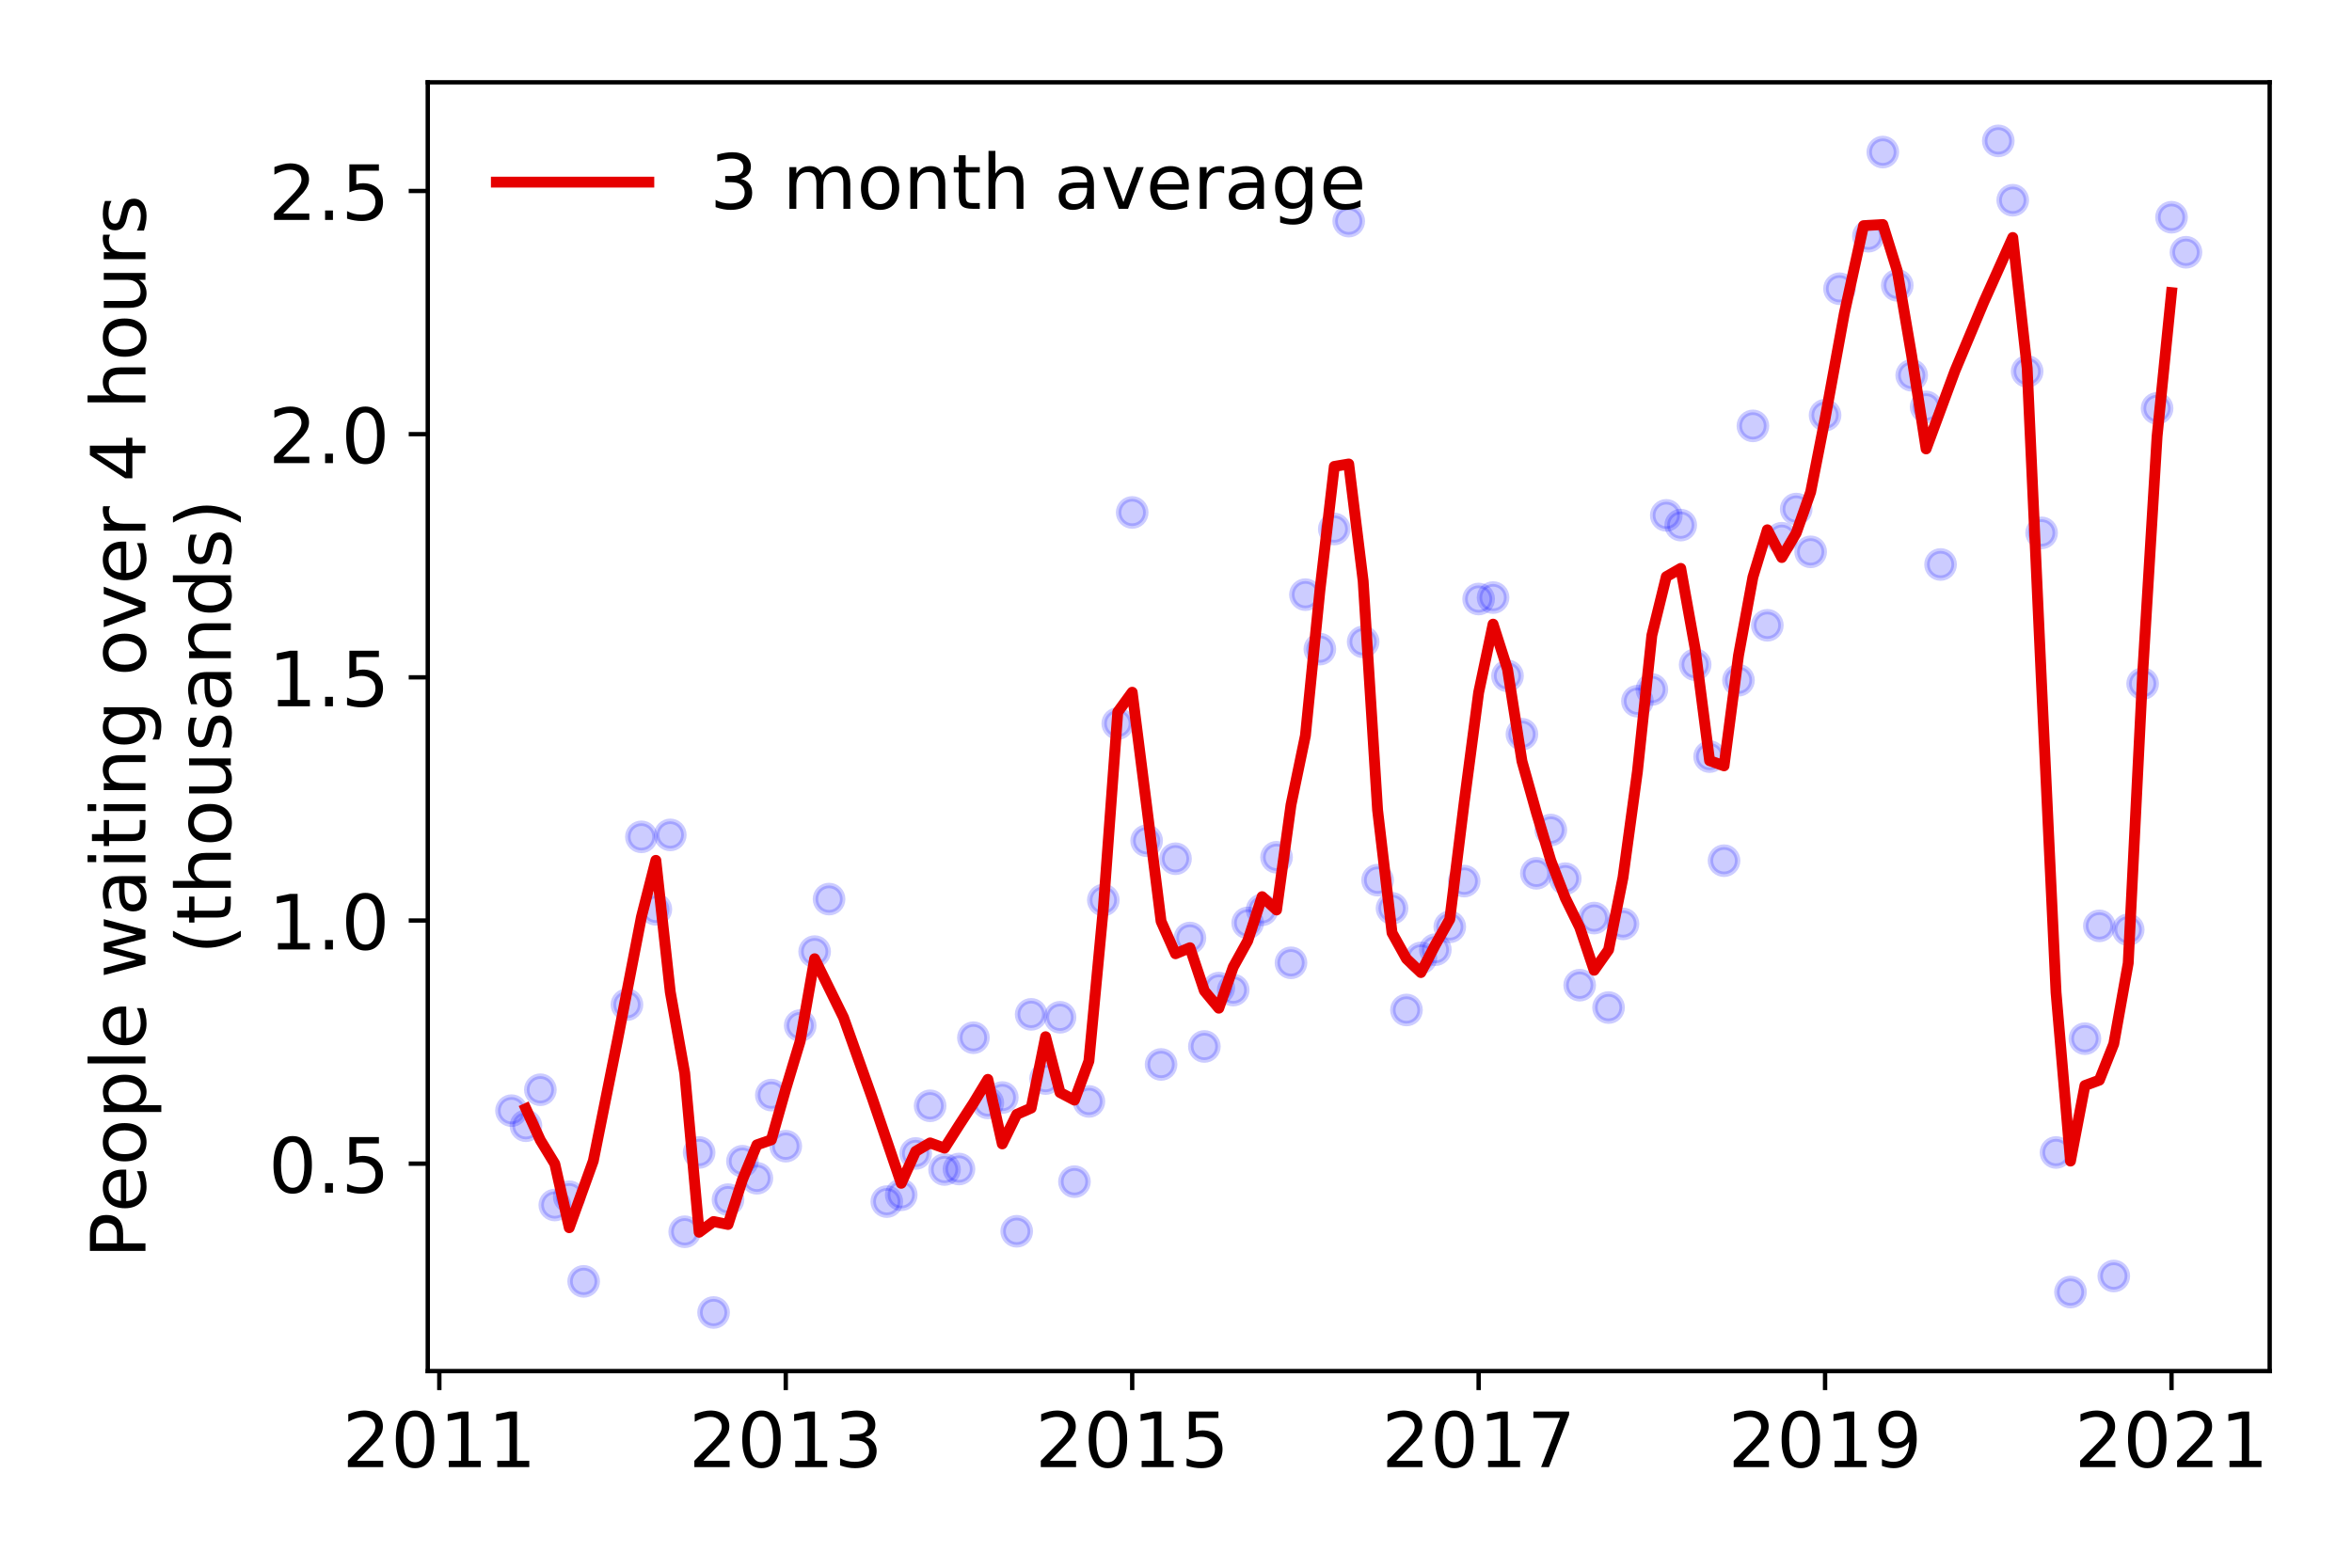 <?xml version="1.0" encoding="utf-8" standalone="no"?>
<!DOCTYPE svg PUBLIC "-//W3C//DTD SVG 1.1//EN"
  "http://www.w3.org/Graphics/SVG/1.1/DTD/svg11.dtd">
<!-- Created with matplotlib (https://matplotlib.org/) -->
<svg height="288pt" version="1.1" viewBox="0 0 432 288" width="432pt" xmlns="http://www.w3.org/2000/svg" xmlns:xlink="http://www.w3.org/1999/xlink">
 <defs>
  <style type="text/css">
*{stroke-linecap:butt;stroke-linejoin:round;}
  </style>
 </defs>
 <g id="figure_1">
  <g id="patch_1">
   <path d="M 0 288 
L 432 288 
L 432 0 
L 0 0 
z
" style="fill:#ffffff;"/>
  </g>
  <g id="axes_1">
   <g id="patch_2">
    <path d="M 78.57 251.88 
L 416.88 251.88 
L 416.88 15.12 
L 78.57 15.12 
z
" style="fill:#ffffff;"/>
   </g>
   <g id="matplotlib.axis_1">
    <g id="xtick_1">
     <g id="line2d_1">
      <defs>
       <path d="M 0 0 
L 0 3.5 
" id="m4990bb8a4b" style="stroke:#000000;stroke-width:0.8;"/>
      </defs>
      <g>
       <use style="stroke:#000000;stroke-width:0.8;" x="80.691" xlink:href="#m4990bb8a4b" y="251.88"/>
      </g>
     </g>
     <g id="text_1">
      <!-- 2011 -->
      <defs>
       <path d="M 19.188 8.297 
L 53.609 8.297 
L 53.609 0 
L 7.328 0 
L 7.328 8.297 
Q 12.938 14.109 22.625 23.891 
Q 32.328 33.688 34.812 36.531 
Q 39.547 41.844 41.422 45.531 
Q 43.312 49.219 43.312 52.781 
Q 43.312 58.594 39.234 62.25 
Q 35.156 65.922 28.609 65.922 
Q 23.969 65.922 18.812 64.312 
Q 13.672 62.703 7.812 59.422 
L 7.812 69.391 
Q 13.766 71.781 18.938 73 
Q 24.125 74.219 28.422 74.219 
Q 39.75 74.219 46.484 68.547 
Q 53.219 62.891 53.219 53.422 
Q 53.219 48.922 51.531 44.891 
Q 49.859 40.875 45.406 35.406 
Q 44.188 33.984 37.641 27.219 
Q 31.109 20.453 19.188 8.297 
z
" id="DejaVuSans-50"/>
       <path d="M 31.781 66.406 
Q 24.172 66.406 20.328 58.906 
Q 16.5 51.422 16.5 36.375 
Q 16.5 21.391 20.328 13.891 
Q 24.172 6.391 31.781 6.391 
Q 39.453 6.391 43.281 13.891 
Q 47.125 21.391 47.125 36.375 
Q 47.125 51.422 43.281 58.906 
Q 39.453 66.406 31.781 66.406 
z
M 31.781 74.219 
Q 44.047 74.219 50.516 64.516 
Q 56.984 54.828 56.984 36.375 
Q 56.984 17.969 50.516 8.266 
Q 44.047 -1.422 31.781 -1.422 
Q 19.531 -1.422 13.062 8.266 
Q 6.594 17.969 6.594 36.375 
Q 6.594 54.828 13.062 64.516 
Q 19.531 74.219 31.781 74.219 
z
" id="DejaVuSans-48"/>
       <path d="M 12.406 8.297 
L 28.516 8.297 
L 28.516 63.922 
L 10.984 60.406 
L 10.984 69.391 
L 28.422 72.906 
L 38.281 72.906 
L 38.281 8.297 
L 54.391 8.297 
L 54.391 0 
L 12.406 0 
z
" id="DejaVuSans-49"/>
      </defs>
      <g transform="translate(62.876 269.518)scale(0.14 -0.14)">
       <use xlink:href="#DejaVuSans-50"/>
       <use x="63.623" xlink:href="#DejaVuSans-48"/>
       <use x="127.246" xlink:href="#DejaVuSans-49"/>
       <use x="190.869" xlink:href="#DejaVuSans-49"/>
      </g>
     </g>
    </g>
    <g id="xtick_2">
     <g id="line2d_2">
      <g>
       <use style="stroke:#000000;stroke-width:0.8;" x="144.323" xlink:href="#m4990bb8a4b" y="251.88"/>
      </g>
     </g>
     <g id="text_2">
      <!-- 2013 -->
      <defs>
       <path d="M 40.578 39.312 
Q 47.656 37.797 51.625 33 
Q 55.609 28.219 55.609 21.188 
Q 55.609 10.406 48.188 4.484 
Q 40.766 -1.422 27.094 -1.422 
Q 22.516 -1.422 17.656 -0.516 
Q 12.797 0.391 7.625 2.203 
L 7.625 11.719 
Q 11.719 9.328 16.594 8.109 
Q 21.484 6.891 26.812 6.891 
Q 36.078 6.891 40.938 10.547 
Q 45.797 14.203 45.797 21.188 
Q 45.797 27.641 41.281 31.266 
Q 36.766 34.906 28.719 34.906 
L 20.219 34.906 
L 20.219 43.016 
L 29.109 43.016 
Q 36.375 43.016 40.234 45.922 
Q 44.094 48.828 44.094 54.297 
Q 44.094 59.906 40.109 62.906 
Q 36.141 65.922 28.719 65.922 
Q 24.656 65.922 20.016 65.031 
Q 15.375 64.156 9.812 62.312 
L 9.812 71.094 
Q 15.438 72.656 20.344 73.438 
Q 25.25 74.219 29.594 74.219 
Q 40.828 74.219 47.359 69.109 
Q 53.906 64.016 53.906 55.328 
Q 53.906 49.266 50.438 45.094 
Q 46.969 40.922 40.578 39.312 
z
" id="DejaVuSans-51"/>
      </defs>
      <g transform="translate(126.508 269.518)scale(0.14 -0.14)">
       <use xlink:href="#DejaVuSans-50"/>
       <use x="63.623" xlink:href="#DejaVuSans-48"/>
       <use x="127.246" xlink:href="#DejaVuSans-49"/>
       <use x="190.869" xlink:href="#DejaVuSans-51"/>
      </g>
     </g>
    </g>
    <g id="xtick_3">
     <g id="line2d_3">
      <g>
       <use style="stroke:#000000;stroke-width:0.8;" x="207.955" xlink:href="#m4990bb8a4b" y="251.88"/>
      </g>
     </g>
     <g id="text_3">
      <!-- 2015 -->
      <defs>
       <path d="M 10.797 72.906 
L 49.516 72.906 
L 49.516 64.594 
L 19.828 64.594 
L 19.828 46.734 
Q 21.969 47.469 24.109 47.828 
Q 26.266 48.188 28.422 48.188 
Q 40.625 48.188 47.75 41.5 
Q 54.891 34.812 54.891 23.391 
Q 54.891 11.625 47.562 5.094 
Q 40.234 -1.422 26.906 -1.422 
Q 22.312 -1.422 17.547 -0.641 
Q 12.797 0.141 7.719 1.703 
L 7.719 11.625 
Q 12.109 9.234 16.797 8.062 
Q 21.484 6.891 26.703 6.891 
Q 35.156 6.891 40.078 11.328 
Q 45.016 15.766 45.016 23.391 
Q 45.016 31 40.078 35.438 
Q 35.156 39.891 26.703 39.891 
Q 22.75 39.891 18.812 39.016 
Q 14.891 38.141 10.797 36.281 
z
" id="DejaVuSans-53"/>
      </defs>
      <g transform="translate(190.14 269.518)scale(0.14 -0.14)">
       <use xlink:href="#DejaVuSans-50"/>
       <use x="63.623" xlink:href="#DejaVuSans-48"/>
       <use x="127.246" xlink:href="#DejaVuSans-49"/>
       <use x="190.869" xlink:href="#DejaVuSans-53"/>
      </g>
     </g>
    </g>
    <g id="xtick_4">
     <g id="line2d_4">
      <g>
       <use style="stroke:#000000;stroke-width:0.8;" x="271.587" xlink:href="#m4990bb8a4b" y="251.88"/>
      </g>
     </g>
     <g id="text_4">
      <!-- 2017 -->
      <defs>
       <path d="M 8.203 72.906 
L 55.078 72.906 
L 55.078 68.703 
L 28.609 0 
L 18.312 0 
L 43.219 64.594 
L 8.203 64.594 
z
" id="DejaVuSans-55"/>
      </defs>
      <g transform="translate(253.772 269.518)scale(0.14 -0.14)">
       <use xlink:href="#DejaVuSans-50"/>
       <use x="63.623" xlink:href="#DejaVuSans-48"/>
       <use x="127.246" xlink:href="#DejaVuSans-49"/>
       <use x="190.869" xlink:href="#DejaVuSans-55"/>
      </g>
     </g>
    </g>
    <g id="xtick_5">
     <g id="line2d_5">
      <g>
       <use style="stroke:#000000;stroke-width:0.8;" x="335.219" xlink:href="#m4990bb8a4b" y="251.88"/>
      </g>
     </g>
     <g id="text_5">
      <!-- 2019 -->
      <defs>
       <path d="M 10.984 1.516 
L 10.984 10.5 
Q 14.703 8.734 18.5 7.812 
Q 22.312 6.891 25.984 6.891 
Q 35.75 6.891 40.891 13.453 
Q 46.047 20.016 46.781 33.406 
Q 43.953 29.203 39.594 26.953 
Q 35.25 24.703 29.984 24.703 
Q 19.047 24.703 12.672 31.312 
Q 6.297 37.938 6.297 49.422 
Q 6.297 60.641 12.938 67.422 
Q 19.578 74.219 30.609 74.219 
Q 43.266 74.219 49.922 64.516 
Q 56.594 54.828 56.594 36.375 
Q 56.594 19.141 48.406 8.859 
Q 40.234 -1.422 26.422 -1.422 
Q 22.703 -1.422 18.891 -0.688 
Q 15.094 0.047 10.984 1.516 
z
M 30.609 32.422 
Q 37.25 32.422 41.125 36.953 
Q 45.016 41.5 45.016 49.422 
Q 45.016 57.281 41.125 61.844 
Q 37.25 66.406 30.609 66.406 
Q 23.969 66.406 20.094 61.844 
Q 16.219 57.281 16.219 49.422 
Q 16.219 41.5 20.094 36.953 
Q 23.969 32.422 30.609 32.422 
z
" id="DejaVuSans-57"/>
      </defs>
      <g transform="translate(317.404 269.518)scale(0.14 -0.14)">
       <use xlink:href="#DejaVuSans-50"/>
       <use x="63.623" xlink:href="#DejaVuSans-48"/>
       <use x="127.246" xlink:href="#DejaVuSans-49"/>
       <use x="190.869" xlink:href="#DejaVuSans-57"/>
      </g>
     </g>
    </g>
    <g id="xtick_6">
     <g id="line2d_6">
      <g>
       <use style="stroke:#000000;stroke-width:0.8;" x="398.851" xlink:href="#m4990bb8a4b" y="251.88"/>
      </g>
     </g>
     <g id="text_6">
      <!-- 2021 -->
      <g transform="translate(381.036 269.518)scale(0.14 -0.14)">
       <use xlink:href="#DejaVuSans-50"/>
       <use x="63.623" xlink:href="#DejaVuSans-48"/>
       <use x="127.246" xlink:href="#DejaVuSans-50"/>
       <use x="190.869" xlink:href="#DejaVuSans-49"/>
      </g>
     </g>
    </g>
   </g>
   <g id="matplotlib.axis_2">
    <g id="ytick_1">
     <g id="line2d_7">
      <defs>
       <path d="M 0 0 
L -3.5 0 
" id="m234973134e" style="stroke:#000000;stroke-width:0.8;"/>
      </defs>
      <g>
       <use style="stroke:#000000;stroke-width:0.8;" x="78.57" xlink:href="#m234973134e" y="213.778"/>
      </g>
     </g>
     <g id="text_7">
      <!-- 0.5 -->
      <defs>
       <path d="M 10.688 12.406 
L 21 12.406 
L 21 0 
L 10.688 0 
z
" id="DejaVuSans-46"/>
      </defs>
      <g transform="translate(49.306 219.097)scale(0.14 -0.14)">
       <use xlink:href="#DejaVuSans-48"/>
       <use x="63.623" xlink:href="#DejaVuSans-46"/>
       <use x="95.41" xlink:href="#DejaVuSans-53"/>
      </g>
     </g>
    </g>
    <g id="ytick_2">
     <g id="line2d_8">
      <g>
       <use style="stroke:#000000;stroke-width:0.8;" x="78.57" xlink:href="#m234973134e" y="169.105"/>
      </g>
     </g>
     <g id="text_8">
      <!-- 1.0 -->
      <g transform="translate(49.306 174.424)scale(0.14 -0.14)">
       <use xlink:href="#DejaVuSans-49"/>
       <use x="63.623" xlink:href="#DejaVuSans-46"/>
       <use x="95.41" xlink:href="#DejaVuSans-48"/>
      </g>
     </g>
    </g>
    <g id="ytick_3">
     <g id="line2d_9">
      <g>
       <use style="stroke:#000000;stroke-width:0.8;" x="78.57" xlink:href="#m234973134e" y="124.431"/>
      </g>
     </g>
     <g id="text_9">
      <!-- 1.5 -->
      <g transform="translate(49.306 129.75)scale(0.14 -0.14)">
       <use xlink:href="#DejaVuSans-49"/>
       <use x="63.623" xlink:href="#DejaVuSans-46"/>
       <use x="95.41" xlink:href="#DejaVuSans-53"/>
      </g>
     </g>
    </g>
    <g id="ytick_4">
     <g id="line2d_10">
      <g>
       <use style="stroke:#000000;stroke-width:0.8;" x="78.57" xlink:href="#m234973134e" y="79.758"/>
      </g>
     </g>
     <g id="text_10">
      <!-- 2.0 -->
      <g transform="translate(49.306 85.077)scale(0.14 -0.14)">
       <use xlink:href="#DejaVuSans-50"/>
       <use x="63.623" xlink:href="#DejaVuSans-46"/>
       <use x="95.41" xlink:href="#DejaVuSans-48"/>
      </g>
     </g>
    </g>
    <g id="ytick_5">
     <g id="line2d_11">
      <g>
       <use style="stroke:#000000;stroke-width:0.8;" x="78.57" xlink:href="#m234973134e" y="35.085"/>
      </g>
     </g>
     <g id="text_11">
      <!-- 2.5 -->
      <g transform="translate(49.306 40.403)scale(0.14 -0.14)">
       <use xlink:href="#DejaVuSans-50"/>
       <use x="63.623" xlink:href="#DejaVuSans-46"/>
       <use x="95.41" xlink:href="#DejaVuSans-53"/>
      </g>
     </g>
    </g>
    <g id="text_12">
     <!-- People waiting over 4 hours -->
     <defs>
      <path d="M 19.672 64.797 
L 19.672 37.406 
L 32.078 37.406 
Q 38.969 37.406 42.719 40.969 
Q 46.484 44.531 46.484 51.125 
Q 46.484 57.672 42.719 61.234 
Q 38.969 64.797 32.078 64.797 
z
M 9.812 72.906 
L 32.078 72.906 
Q 44.344 72.906 50.609 67.359 
Q 56.891 61.812 56.891 51.125 
Q 56.891 40.328 50.609 34.812 
Q 44.344 29.297 32.078 29.297 
L 19.672 29.297 
L 19.672 0 
L 9.812 0 
z
" id="DejaVuSans-80"/>
      <path d="M 56.203 29.594 
L 56.203 25.203 
L 14.891 25.203 
Q 15.484 15.922 20.484 11.062 
Q 25.484 6.203 34.422 6.203 
Q 39.594 6.203 44.453 7.469 
Q 49.312 8.734 54.109 11.281 
L 54.109 2.781 
Q 49.266 0.734 44.188 -0.344 
Q 39.109 -1.422 33.891 -1.422 
Q 20.797 -1.422 13.156 6.188 
Q 5.516 13.812 5.516 26.812 
Q 5.516 40.234 12.766 48.109 
Q 20.016 56 32.328 56 
Q 43.359 56 49.781 48.891 
Q 56.203 41.797 56.203 29.594 
z
M 47.219 32.234 
Q 47.125 39.594 43.094 43.984 
Q 39.062 48.391 32.422 48.391 
Q 24.906 48.391 20.391 44.141 
Q 15.875 39.891 15.188 32.172 
z
" id="DejaVuSans-101"/>
      <path d="M 30.609 48.391 
Q 23.391 48.391 19.188 42.75 
Q 14.984 37.109 14.984 27.297 
Q 14.984 17.484 19.156 11.844 
Q 23.344 6.203 30.609 6.203 
Q 37.797 6.203 41.984 11.859 
Q 46.188 17.531 46.188 27.297 
Q 46.188 37.016 41.984 42.703 
Q 37.797 48.391 30.609 48.391 
z
M 30.609 56 
Q 42.328 56 49.016 48.375 
Q 55.719 40.766 55.719 27.297 
Q 55.719 13.875 49.016 6.219 
Q 42.328 -1.422 30.609 -1.422 
Q 18.844 -1.422 12.172 6.219 
Q 5.516 13.875 5.516 27.297 
Q 5.516 40.766 12.172 48.375 
Q 18.844 56 30.609 56 
z
" id="DejaVuSans-111"/>
      <path d="M 18.109 8.203 
L 18.109 -20.797 
L 9.078 -20.797 
L 9.078 54.688 
L 18.109 54.688 
L 18.109 46.391 
Q 20.953 51.266 25.266 53.625 
Q 29.594 56 35.594 56 
Q 45.562 56 51.781 48.094 
Q 58.016 40.188 58.016 27.297 
Q 58.016 14.406 51.781 6.484 
Q 45.562 -1.422 35.594 -1.422 
Q 29.594 -1.422 25.266 0.953 
Q 20.953 3.328 18.109 8.203 
z
M 48.688 27.297 
Q 48.688 37.203 44.609 42.844 
Q 40.531 48.484 33.406 48.484 
Q 26.266 48.484 22.188 42.844 
Q 18.109 37.203 18.109 27.297 
Q 18.109 17.391 22.188 11.75 
Q 26.266 6.109 33.406 6.109 
Q 40.531 6.109 44.609 11.75 
Q 48.688 17.391 48.688 27.297 
z
" id="DejaVuSans-112"/>
      <path d="M 9.422 75.984 
L 18.406 75.984 
L 18.406 0 
L 9.422 0 
z
" id="DejaVuSans-108"/>
      <path id="DejaVuSans-32"/>
      <path d="M 4.203 54.688 
L 13.188 54.688 
L 24.422 12.016 
L 35.594 54.688 
L 46.188 54.688 
L 57.422 12.016 
L 68.609 54.688 
L 77.594 54.688 
L 63.281 0 
L 52.688 0 
L 40.922 44.828 
L 29.109 0 
L 18.5 0 
z
" id="DejaVuSans-119"/>
      <path d="M 34.281 27.484 
Q 23.391 27.484 19.188 25 
Q 14.984 22.516 14.984 16.5 
Q 14.984 11.719 18.141 8.906 
Q 21.297 6.109 26.703 6.109 
Q 34.188 6.109 38.703 11.406 
Q 43.219 16.703 43.219 25.484 
L 43.219 27.484 
z
M 52.203 31.203 
L 52.203 0 
L 43.219 0 
L 43.219 8.297 
Q 40.141 3.328 35.547 0.953 
Q 30.953 -1.422 24.312 -1.422 
Q 15.922 -1.422 10.953 3.297 
Q 6 8.016 6 15.922 
Q 6 25.141 12.172 29.828 
Q 18.359 34.516 30.609 34.516 
L 43.219 34.516 
L 43.219 35.406 
Q 43.219 41.609 39.141 45 
Q 35.062 48.391 27.688 48.391 
Q 23 48.391 18.547 47.266 
Q 14.109 46.141 10.016 43.891 
L 10.016 52.203 
Q 14.938 54.109 19.578 55.047 
Q 24.219 56 28.609 56 
Q 40.484 56 46.344 49.844 
Q 52.203 43.703 52.203 31.203 
z
" id="DejaVuSans-97"/>
      <path d="M 9.422 54.688 
L 18.406 54.688 
L 18.406 0 
L 9.422 0 
z
M 9.422 75.984 
L 18.406 75.984 
L 18.406 64.594 
L 9.422 64.594 
z
" id="DejaVuSans-105"/>
      <path d="M 18.312 70.219 
L 18.312 54.688 
L 36.812 54.688 
L 36.812 47.703 
L 18.312 47.703 
L 18.312 18.016 
Q 18.312 11.328 20.141 9.422 
Q 21.969 7.516 27.594 7.516 
L 36.812 7.516 
L 36.812 0 
L 27.594 0 
Q 17.188 0 13.234 3.875 
Q 9.281 7.766 9.281 18.016 
L 9.281 47.703 
L 2.688 47.703 
L 2.688 54.688 
L 9.281 54.688 
L 9.281 70.219 
z
" id="DejaVuSans-116"/>
      <path d="M 54.891 33.016 
L 54.891 0 
L 45.906 0 
L 45.906 32.719 
Q 45.906 40.484 42.875 44.328 
Q 39.844 48.188 33.797 48.188 
Q 26.516 48.188 22.312 43.547 
Q 18.109 38.922 18.109 30.906 
L 18.109 0 
L 9.078 0 
L 9.078 54.688 
L 18.109 54.688 
L 18.109 46.188 
Q 21.344 51.125 25.703 53.562 
Q 30.078 56 35.797 56 
Q 45.219 56 50.047 50.172 
Q 54.891 44.344 54.891 33.016 
z
" id="DejaVuSans-110"/>
      <path d="M 45.406 27.984 
Q 45.406 37.75 41.375 43.109 
Q 37.359 48.484 30.078 48.484 
Q 22.859 48.484 18.828 43.109 
Q 14.797 37.75 14.797 27.984 
Q 14.797 18.266 18.828 12.891 
Q 22.859 7.516 30.078 7.516 
Q 37.359 7.516 41.375 12.891 
Q 45.406 18.266 45.406 27.984 
z
M 54.391 6.781 
Q 54.391 -7.172 48.188 -13.984 
Q 42 -20.797 29.203 -20.797 
Q 24.469 -20.797 20.266 -20.094 
Q 16.062 -19.391 12.109 -17.922 
L 12.109 -9.188 
Q 16.062 -11.328 19.922 -12.344 
Q 23.781 -13.375 27.781 -13.375 
Q 36.625 -13.375 41.016 -8.766 
Q 45.406 -4.156 45.406 5.172 
L 45.406 9.625 
Q 42.625 4.781 38.281 2.391 
Q 33.938 0 27.875 0 
Q 17.828 0 11.672 7.656 
Q 5.516 15.328 5.516 27.984 
Q 5.516 40.672 11.672 48.328 
Q 17.828 56 27.875 56 
Q 33.938 56 38.281 53.609 
Q 42.625 51.219 45.406 46.391 
L 45.406 54.688 
L 54.391 54.688 
z
" id="DejaVuSans-103"/>
      <path d="M 2.984 54.688 
L 12.5 54.688 
L 29.594 8.797 
L 46.688 54.688 
L 56.203 54.688 
L 35.688 0 
L 23.484 0 
z
" id="DejaVuSans-118"/>
      <path d="M 41.109 46.297 
Q 39.594 47.172 37.812 47.578 
Q 36.031 48 33.891 48 
Q 26.266 48 22.188 43.047 
Q 18.109 38.094 18.109 28.812 
L 18.109 0 
L 9.078 0 
L 9.078 54.688 
L 18.109 54.688 
L 18.109 46.188 
Q 20.953 51.172 25.484 53.578 
Q 30.031 56 36.531 56 
Q 37.453 56 38.578 55.875 
Q 39.703 55.766 41.062 55.516 
z
" id="DejaVuSans-114"/>
      <path d="M 37.797 64.312 
L 12.891 25.391 
L 37.797 25.391 
z
M 35.203 72.906 
L 47.609 72.906 
L 47.609 25.391 
L 58.016 25.391 
L 58.016 17.188 
L 47.609 17.188 
L 47.609 0 
L 37.797 0 
L 37.797 17.188 
L 4.891 17.188 
L 4.891 26.703 
z
" id="DejaVuSans-52"/>
      <path d="M 54.891 33.016 
L 54.891 0 
L 45.906 0 
L 45.906 32.719 
Q 45.906 40.484 42.875 44.328 
Q 39.844 48.188 33.797 48.188 
Q 26.516 48.188 22.312 43.547 
Q 18.109 38.922 18.109 30.906 
L 18.109 0 
L 9.078 0 
L 9.078 75.984 
L 18.109 75.984 
L 18.109 46.188 
Q 21.344 51.125 25.703 53.562 
Q 30.078 56 35.797 56 
Q 45.219 56 50.047 50.172 
Q 54.891 44.344 54.891 33.016 
z
" id="DejaVuSans-104"/>
      <path d="M 8.5 21.578 
L 8.5 54.688 
L 17.484 54.688 
L 17.484 21.922 
Q 17.484 14.156 20.5 10.266 
Q 23.531 6.391 29.594 6.391 
Q 36.859 6.391 41.078 11.031 
Q 45.312 15.672 45.312 23.688 
L 45.312 54.688 
L 54.297 54.688 
L 54.297 0 
L 45.312 0 
L 45.312 8.406 
Q 42.047 3.422 37.719 1 
Q 33.406 -1.422 27.688 -1.422 
Q 18.266 -1.422 13.375 4.438 
Q 8.5 10.297 8.5 21.578 
z
M 31.109 56 
z
" id="DejaVuSans-117"/>
      <path d="M 44.281 53.078 
L 44.281 44.578 
Q 40.484 46.531 36.375 47.5 
Q 32.281 48.484 27.875 48.484 
Q 21.188 48.484 17.844 46.438 
Q 14.5 44.391 14.5 40.281 
Q 14.5 37.156 16.891 35.375 
Q 19.281 33.594 26.516 31.984 
L 29.594 31.297 
Q 39.156 29.25 43.188 25.516 
Q 47.219 21.781 47.219 15.094 
Q 47.219 7.469 41.188 3.016 
Q 35.156 -1.422 24.609 -1.422 
Q 20.219 -1.422 15.453 -0.562 
Q 10.688 0.297 5.422 2 
L 5.422 11.281 
Q 10.406 8.688 15.234 7.391 
Q 20.062 6.109 24.812 6.109 
Q 31.156 6.109 34.562 8.281 
Q 37.984 10.453 37.984 14.406 
Q 37.984 18.062 35.516 20.016 
Q 33.062 21.969 24.703 23.781 
L 21.578 24.516 
Q 13.234 26.266 9.516 29.906 
Q 5.812 33.547 5.812 39.891 
Q 5.812 47.609 11.281 51.797 
Q 16.75 56 26.812 56 
Q 31.781 56 36.172 55.266 
Q 40.578 54.547 44.281 53.078 
z
" id="DejaVuSans-115"/>
     </defs>
     <g transform="translate(26.717 231.175)rotate(-90)scale(0.14 -0.14)">
      <use xlink:href="#DejaVuSans-80"/>
      <use x="60.256" xlink:href="#DejaVuSans-101"/>
      <use x="121.779" xlink:href="#DejaVuSans-111"/>
      <use x="182.961" xlink:href="#DejaVuSans-112"/>
      <use x="246.438" xlink:href="#DejaVuSans-108"/>
      <use x="274.221" xlink:href="#DejaVuSans-101"/>
      <use x="335.744" xlink:href="#DejaVuSans-32"/>
      <use x="367.531" xlink:href="#DejaVuSans-119"/>
      <use x="449.318" xlink:href="#DejaVuSans-97"/>
      <use x="510.598" xlink:href="#DejaVuSans-105"/>
      <use x="538.381" xlink:href="#DejaVuSans-116"/>
      <use x="577.59" xlink:href="#DejaVuSans-105"/>
      <use x="605.373" xlink:href="#DejaVuSans-110"/>
      <use x="668.752" xlink:href="#DejaVuSans-103"/>
      <use x="732.229" xlink:href="#DejaVuSans-32"/>
      <use x="764.016" xlink:href="#DejaVuSans-111"/>
      <use x="825.197" xlink:href="#DejaVuSans-118"/>
      <use x="884.377" xlink:href="#DejaVuSans-101"/>
      <use x="945.9" xlink:href="#DejaVuSans-114"/>
      <use x="987.014" xlink:href="#DejaVuSans-32"/>
      <use x="1018.801" xlink:href="#DejaVuSans-52"/>
      <use x="1082.424" xlink:href="#DejaVuSans-32"/>
      <use x="1114.211" xlink:href="#DejaVuSans-104"/>
      <use x="1177.59" xlink:href="#DejaVuSans-111"/>
      <use x="1238.771" xlink:href="#DejaVuSans-117"/>
      <use x="1302.15" xlink:href="#DejaVuSans-114"/>
      <use x="1343.264" xlink:href="#DejaVuSans-115"/>
     </g>
     <!-- (thousands) -->
     <defs>
      <path d="M 31 75.875 
Q 24.469 64.656 21.281 53.656 
Q 18.109 42.672 18.109 31.391 
Q 18.109 20.125 21.312 9.062 
Q 24.516 -2 31 -13.188 
L 23.188 -13.188 
Q 15.875 -1.703 12.234 9.375 
Q 8.594 20.453 8.594 31.391 
Q 8.594 42.281 12.203 53.312 
Q 15.828 64.359 23.188 75.875 
z
" id="DejaVuSans-40"/>
      <path d="M 45.406 46.391 
L 45.406 75.984 
L 54.391 75.984 
L 54.391 0 
L 45.406 0 
L 45.406 8.203 
Q 42.578 3.328 38.25 0.953 
Q 33.938 -1.422 27.875 -1.422 
Q 17.969 -1.422 11.734 6.484 
Q 5.516 14.406 5.516 27.297 
Q 5.516 40.188 11.734 48.094 
Q 17.969 56 27.875 56 
Q 33.938 56 38.25 53.625 
Q 42.578 51.266 45.406 46.391 
z
M 14.797 27.297 
Q 14.797 17.391 18.875 11.75 
Q 22.953 6.109 30.078 6.109 
Q 37.203 6.109 41.297 11.75 
Q 45.406 17.391 45.406 27.297 
Q 45.406 37.203 41.297 42.844 
Q 37.203 48.484 30.078 48.484 
Q 22.953 48.484 18.875 42.844 
Q 14.797 37.203 14.797 27.297 
z
" id="DejaVuSans-100"/>
      <path d="M 8.016 75.875 
L 15.828 75.875 
Q 23.141 64.359 26.781 53.312 
Q 30.422 42.281 30.422 31.391 
Q 30.422 20.453 26.781 9.375 
Q 23.141 -1.703 15.828 -13.188 
L 8.016 -13.188 
Q 14.5 -2 17.703 9.062 
Q 20.906 20.125 20.906 31.391 
Q 20.906 42.672 17.703 53.656 
Q 14.5 64.656 8.016 75.875 
z
" id="DejaVuSans-41"/>
     </defs>
     <g transform="translate(42.394 175.325)rotate(-90)scale(0.14 -0.14)">
      <use xlink:href="#DejaVuSans-40"/>
      <use x="39.014" xlink:href="#DejaVuSans-116"/>
      <use x="78.223" xlink:href="#DejaVuSans-104"/>
      <use x="141.602" xlink:href="#DejaVuSans-111"/>
      <use x="202.783" xlink:href="#DejaVuSans-117"/>
      <use x="266.162" xlink:href="#DejaVuSans-115"/>
      <use x="318.262" xlink:href="#DejaVuSans-97"/>
      <use x="379.541" xlink:href="#DejaVuSans-110"/>
      <use x="442.92" xlink:href="#DejaVuSans-100"/>
      <use x="506.396" xlink:href="#DejaVuSans-115"/>
      <use x="558.496" xlink:href="#DejaVuSans-41"/>
     </g>
    </g>
   </g>
   <g id="line2d_12">
    <defs>
     <path d="M 0 2.5 
C 0.663 2.5 1.299 2.237 1.768 1.768 
C 2.237 1.299 2.5 0.663 2.5 0 
C 2.5 -0.663 2.237 -1.299 1.768 -1.768 
C 1.299 -2.237 0.663 -2.5 0 -2.5 
C -0.663 -2.5 -1.299 -2.237 -1.768 -1.768 
C -2.237 -1.299 -2.5 -0.663 -2.5 0 
C -2.5 0.663 -2.237 1.299 -1.768 1.768 
C -1.299 2.237 -0.663 2.5 0 2.5 
z
" id="mb63a52d231" style="stroke:#0000ff;stroke-opacity:0.2;"/>
    </defs>
    <g clip-path="url(#p75bf97b6a8)">
     <use style="fill:#0000ff;fill-opacity:0.2;stroke:#0000ff;stroke-opacity:0.2;" x="401.502" xlink:href="#mb63a52d231" y="46.342"/>
     <use style="fill:#0000ff;fill-opacity:0.2;stroke:#0000ff;stroke-opacity:0.2;" x="398.851" xlink:href="#mb63a52d231" y="39.909"/>
     <use style="fill:#0000ff;fill-opacity:0.2;stroke:#0000ff;stroke-opacity:0.2;" x="396.2" xlink:href="#mb63a52d231" y="75.023"/>
     <use style="fill:#0000ff;fill-opacity:0.2;stroke:#0000ff;stroke-opacity:0.2;" x="393.548" xlink:href="#mb63a52d231" y="125.593"/>
     <use style="fill:#0000ff;fill-opacity:0.2;stroke:#0000ff;stroke-opacity:0.2;" x="390.897" xlink:href="#mb63a52d231" y="170.802"/>
     <use style="fill:#0000ff;fill-opacity:0.2;stroke:#0000ff;stroke-opacity:0.2;" x="388.246" xlink:href="#mb63a52d231" y="234.417"/>
     <use style="fill:#0000ff;fill-opacity:0.2;stroke:#0000ff;stroke-opacity:0.2;" x="385.594" xlink:href="#mb63a52d231" y="170.088"/>
     <use style="fill:#0000ff;fill-opacity:0.2;stroke:#0000ff;stroke-opacity:0.2;" x="382.943" xlink:href="#mb63a52d231" y="190.816"/>
     <use style="fill:#0000ff;fill-opacity:0.2;stroke:#0000ff;stroke-opacity:0.2;" x="380.292" xlink:href="#mb63a52d231" y="237.366"/>
     <use style="fill:#0000ff;fill-opacity:0.2;stroke:#0000ff;stroke-opacity:0.2;" x="377.64" xlink:href="#mb63a52d231" y="211.723"/>
     <use style="fill:#0000ff;fill-opacity:0.2;stroke:#0000ff;stroke-opacity:0.2;" x="374.989" xlink:href="#mb63a52d231" y="97.895"/>
     <use style="fill:#0000ff;fill-opacity:0.2;stroke:#0000ff;stroke-opacity:0.2;" x="372.338" xlink:href="#mb63a52d231" y="68.232"/>
     <use style="fill:#0000ff;fill-opacity:0.2;stroke:#0000ff;stroke-opacity:0.2;" x="369.686" xlink:href="#mb63a52d231" y="36.782"/>
     <use style="fill:#0000ff;fill-opacity:0.2;stroke:#0000ff;stroke-opacity:0.2;" x="367.035" xlink:href="#mb63a52d231" y="25.882"/>
     <use style="fill:#0000ff;fill-opacity:0.2;stroke:#0000ff;stroke-opacity:0.2;" x="356.43" xlink:href="#mb63a52d231" y="103.703"/>
     <use style="fill:#0000ff;fill-opacity:0.2;stroke:#0000ff;stroke-opacity:0.2;" x="353.778" xlink:href="#mb63a52d231" y="74.754"/>
     <use style="fill:#0000ff;fill-opacity:0.2;stroke:#0000ff;stroke-opacity:0.2;" x="351.127" xlink:href="#mb63a52d231" y="68.947"/>
     <use style="fill:#0000ff;fill-opacity:0.2;stroke:#0000ff;stroke-opacity:0.2;" x="348.476" xlink:href="#mb63a52d231" y="52.418"/>
     <use style="fill:#0000ff;fill-opacity:0.2;stroke:#0000ff;stroke-opacity:0.2;" x="345.824" xlink:href="#mb63a52d231" y="27.937"/>
     <use style="fill:#0000ff;fill-opacity:0.2;stroke:#0000ff;stroke-opacity:0.2;" x="343.173" xlink:href="#mb63a52d231" y="43.394"/>
     <use style="fill:#0000ff;fill-opacity:0.2;stroke:#0000ff;stroke-opacity:0.2;" x="337.87" xlink:href="#mb63a52d231" y="53.043"/>
     <use style="fill:#0000ff;fill-opacity:0.2;stroke:#0000ff;stroke-opacity:0.2;" x="335.219" xlink:href="#mb63a52d231" y="76.273"/>
     <use style="fill:#0000ff;fill-opacity:0.2;stroke:#0000ff;stroke-opacity:0.2;" x="332.568" xlink:href="#mb63a52d231" y="101.38"/>
     <use style="fill:#0000ff;fill-opacity:0.2;stroke:#0000ff;stroke-opacity:0.2;" x="329.916" xlink:href="#mb63a52d231" y="93.517"/>
     <use style="fill:#0000ff;fill-opacity:0.2;stroke:#0000ff;stroke-opacity:0.2;" x="327.265" xlink:href="#mb63a52d231" y="98.878"/>
     <use style="fill:#0000ff;fill-opacity:0.2;stroke:#0000ff;stroke-opacity:0.2;" x="324.614" xlink:href="#mb63a52d231" y="114.871"/>
     <use style="fill:#0000ff;fill-opacity:0.2;stroke:#0000ff;stroke-opacity:0.2;" x="321.962" xlink:href="#mb63a52d231" y="78.239"/>
     <use style="fill:#0000ff;fill-opacity:0.2;stroke:#0000ff;stroke-opacity:0.2;" x="319.311" xlink:href="#mb63a52d231" y="124.967"/>
     <use style="fill:#0000ff;fill-opacity:0.2;stroke:#0000ff;stroke-opacity:0.2;" x="316.66" xlink:href="#mb63a52d231" y="158.115"/>
     <use style="fill:#0000ff;fill-opacity:0.2;stroke:#0000ff;stroke-opacity:0.2;" x="314.008" xlink:href="#mb63a52d231" y="138.995"/>
     <use style="fill:#0000ff;fill-opacity:0.2;stroke:#0000ff;stroke-opacity:0.2;" x="311.357" xlink:href="#mb63a52d231" y="122.108"/>
     <use style="fill:#0000ff;fill-opacity:0.2;stroke:#0000ff;stroke-opacity:0.2;" x="308.706" xlink:href="#mb63a52d231" y="96.466"/>
     <use style="fill:#0000ff;fill-opacity:0.2;stroke:#0000ff;stroke-opacity:0.2;" x="306.054" xlink:href="#mb63a52d231" y="94.679"/>
     <use style="fill:#0000ff;fill-opacity:0.2;stroke:#0000ff;stroke-opacity:0.2;" x="303.403" xlink:href="#mb63a52d231" y="126.665"/>
     <use style="fill:#0000ff;fill-opacity:0.2;stroke:#0000ff;stroke-opacity:0.2;" x="300.752" xlink:href="#mb63a52d231" y="128.809"/>
     <use style="fill:#0000ff;fill-opacity:0.2;stroke:#0000ff;stroke-opacity:0.2;" x="298.1" xlink:href="#mb63a52d231" y="169.73"/>
     <use style="fill:#0000ff;fill-opacity:0.2;stroke:#0000ff;stroke-opacity:0.2;" x="295.449" xlink:href="#mb63a52d231" y="185.098"/>
     <use style="fill:#0000ff;fill-opacity:0.2;stroke:#0000ff;stroke-opacity:0.2;" x="292.798" xlink:href="#mb63a52d231" y="168.658"/>
     <use style="fill:#0000ff;fill-opacity:0.2;stroke:#0000ff;stroke-opacity:0.2;" x="290.146" xlink:href="#mb63a52d231" y="180.988"/>
     <use style="fill:#0000ff;fill-opacity:0.2;stroke:#0000ff;stroke-opacity:0.2;" x="287.495" xlink:href="#mb63a52d231" y="161.421"/>
     <use style="fill:#0000ff;fill-opacity:0.2;stroke:#0000ff;stroke-opacity:0.2;" x="284.844" xlink:href="#mb63a52d231" y="152.486"/>
     <use style="fill:#0000ff;fill-opacity:0.2;stroke:#0000ff;stroke-opacity:0.2;" x="282.192" xlink:href="#mb63a52d231" y="160.438"/>
     <use style="fill:#0000ff;fill-opacity:0.2;stroke:#0000ff;stroke-opacity:0.2;" x="279.541" xlink:href="#mb63a52d231" y="134.885"/>
     <use style="fill:#0000ff;fill-opacity:0.2;stroke:#0000ff;stroke-opacity:0.2;" x="276.89" xlink:href="#mb63a52d231" y="124.163"/>
     <use style="fill:#0000ff;fill-opacity:0.2;stroke:#0000ff;stroke-opacity:0.2;" x="274.238" xlink:href="#mb63a52d231" y="109.778"/>
     <use style="fill:#0000ff;fill-opacity:0.2;stroke:#0000ff;stroke-opacity:0.2;" x="271.587" xlink:href="#mb63a52d231" y="110.046"/>
     <use style="fill:#0000ff;fill-opacity:0.2;stroke:#0000ff;stroke-opacity:0.2;" x="268.936" xlink:href="#mb63a52d231" y="161.868"/>
     <use style="fill:#0000ff;fill-opacity:0.2;stroke:#0000ff;stroke-opacity:0.2;" x="266.284" xlink:href="#mb63a52d231" y="170.266"/>
     <use style="fill:#0000ff;fill-opacity:0.2;stroke:#0000ff;stroke-opacity:0.2;" x="263.633" xlink:href="#mb63a52d231" y="174.465"/>
     <use style="fill:#0000ff;fill-opacity:0.2;stroke:#0000ff;stroke-opacity:0.2;" x="260.982" xlink:href="#mb63a52d231" y="175.984"/>
     <use style="fill:#0000ff;fill-opacity:0.2;stroke:#0000ff;stroke-opacity:0.2;" x="258.33" xlink:href="#mb63a52d231" y="185.544"/>
     <use style="fill:#0000ff;fill-opacity:0.2;stroke:#0000ff;stroke-opacity:0.2;" x="255.679" xlink:href="#mb63a52d231" y="166.871"/>
     <use style="fill:#0000ff;fill-opacity:0.2;stroke:#0000ff;stroke-opacity:0.2;" x="253.028" xlink:href="#mb63a52d231" y="161.689"/>
     <use style="fill:#0000ff;fill-opacity:0.2;stroke:#0000ff;stroke-opacity:0.2;" x="250.376" xlink:href="#mb63a52d231" y="117.909"/>
     <use style="fill:#0000ff;fill-opacity:0.2;stroke:#0000ff;stroke-opacity:0.2;" x="247.725" xlink:href="#mb63a52d231" y="40.624"/>
     <use style="fill:#0000ff;fill-opacity:0.2;stroke:#0000ff;stroke-opacity:0.2;" x="245.074" xlink:href="#mb63a52d231" y="97.181"/>
     <use style="fill:#0000ff;fill-opacity:0.2;stroke:#0000ff;stroke-opacity:0.2;" x="242.422" xlink:href="#mb63a52d231" y="119.249"/>
     <use style="fill:#0000ff;fill-opacity:0.2;stroke:#0000ff;stroke-opacity:0.2;" x="239.771" xlink:href="#mb63a52d231" y="109.242"/>
     <use style="fill:#0000ff;fill-opacity:0.2;stroke:#0000ff;stroke-opacity:0.2;" x="237.12" xlink:href="#mb63a52d231" y="176.878"/>
     <use style="fill:#0000ff;fill-opacity:0.2;stroke:#0000ff;stroke-opacity:0.2;" x="234.468" xlink:href="#mb63a52d231" y="157.49"/>
     <use style="fill:#0000ff;fill-opacity:0.2;stroke:#0000ff;stroke-opacity:0.2;" x="231.817" xlink:href="#mb63a52d231" y="167.139"/>
     <use style="fill:#0000ff;fill-opacity:0.2;stroke:#0000ff;stroke-opacity:0.2;" x="229.166" xlink:href="#mb63a52d231" y="169.551"/>
     <use style="fill:#0000ff;fill-opacity:0.2;stroke:#0000ff;stroke-opacity:0.2;" x="226.514" xlink:href="#mb63a52d231" y="181.881"/>
     <use style="fill:#0000ff;fill-opacity:0.2;stroke:#0000ff;stroke-opacity:0.2;" x="223.863" xlink:href="#mb63a52d231" y="181.524"/>
     <use style="fill:#0000ff;fill-opacity:0.2;stroke:#0000ff;stroke-opacity:0.2;" x="221.212" xlink:href="#mb63a52d231" y="192.245"/>
     <use style="fill:#0000ff;fill-opacity:0.2;stroke:#0000ff;stroke-opacity:0.2;" x="218.56" xlink:href="#mb63a52d231" y="172.321"/>
     <use style="fill:#0000ff;fill-opacity:0.2;stroke:#0000ff;stroke-opacity:0.2;" x="215.909" xlink:href="#mb63a52d231" y="157.758"/>
     <use style="fill:#0000ff;fill-opacity:0.2;stroke:#0000ff;stroke-opacity:0.2;" x="213.258" xlink:href="#mb63a52d231" y="195.551"/>
     <use style="fill:#0000ff;fill-opacity:0.2;stroke:#0000ff;stroke-opacity:0.2;" x="210.606" xlink:href="#mb63a52d231" y="154.452"/>
     <use style="fill:#0000ff;fill-opacity:0.2;stroke:#0000ff;stroke-opacity:0.2;" x="207.955" xlink:href="#mb63a52d231" y="94.143"/>
     <use style="fill:#0000ff;fill-opacity:0.2;stroke:#0000ff;stroke-opacity:0.2;" x="205.304" xlink:href="#mb63a52d231" y="132.919"/>
     <use style="fill:#0000ff;fill-opacity:0.2;stroke:#0000ff;stroke-opacity:0.2;" x="202.652" xlink:href="#mb63a52d231" y="165.352"/>
     <use style="fill:#0000ff;fill-opacity:0.2;stroke:#0000ff;stroke-opacity:0.2;" x="200.001" xlink:href="#mb63a52d231" y="202.342"/>
     <use style="fill:#0000ff;fill-opacity:0.2;stroke:#0000ff;stroke-opacity:0.2;" x="197.35" xlink:href="#mb63a52d231" y="217.084"/>
     <use style="fill:#0000ff;fill-opacity:0.2;stroke:#0000ff;stroke-opacity:0.2;" x="194.698" xlink:href="#mb63a52d231" y="186.885"/>
     <use style="fill:#0000ff;fill-opacity:0.2;stroke:#0000ff;stroke-opacity:0.2;" x="192.047" xlink:href="#mb63a52d231" y="198.142"/>
     <use style="fill:#0000ff;fill-opacity:0.2;stroke:#0000ff;stroke-opacity:0.2;" x="189.396" xlink:href="#mb63a52d231" y="186.349"/>
     <use style="fill:#0000ff;fill-opacity:0.2;stroke:#0000ff;stroke-opacity:0.2;" x="186.744" xlink:href="#mb63a52d231" y="226.197"/>
     <use style="fill:#0000ff;fill-opacity:0.2;stroke:#0000ff;stroke-opacity:0.2;" x="184.093" xlink:href="#mb63a52d231" y="201.627"/>
     <use style="fill:#0000ff;fill-opacity:0.2;stroke:#0000ff;stroke-opacity:0.2;" x="181.442" xlink:href="#mb63a52d231" y="202.61"/>
     <use style="fill:#0000ff;fill-opacity:0.2;stroke:#0000ff;stroke-opacity:0.2;" x="178.79" xlink:href="#mb63a52d231" y="190.637"/>
     <use style="fill:#0000ff;fill-opacity:0.2;stroke:#0000ff;stroke-opacity:0.2;" x="176.139" xlink:href="#mb63a52d231" y="214.761"/>
     <use style="fill:#0000ff;fill-opacity:0.2;stroke:#0000ff;stroke-opacity:0.2;" x="173.488" xlink:href="#mb63a52d231" y="214.85"/>
     <use style="fill:#0000ff;fill-opacity:0.2;stroke:#0000ff;stroke-opacity:0.2;" x="170.836" xlink:href="#mb63a52d231" y="203.146"/>
     <use style="fill:#0000ff;fill-opacity:0.2;stroke:#0000ff;stroke-opacity:0.2;" x="168.185" xlink:href="#mb63a52d231" y="211.902"/>
     <use style="fill:#0000ff;fill-opacity:0.2;stroke:#0000ff;stroke-opacity:0.2;" x="165.534" xlink:href="#mb63a52d231" y="219.496"/>
     <use style="fill:#0000ff;fill-opacity:0.2;stroke:#0000ff;stroke-opacity:0.2;" x="162.882" xlink:href="#mb63a52d231" y="220.747"/>
     <use style="fill:#0000ff;fill-opacity:0.2;stroke:#0000ff;stroke-opacity:0.2;" x="152.277" xlink:href="#mb63a52d231" y="165.173"/>
     <use style="fill:#0000ff;fill-opacity:0.2;stroke:#0000ff;stroke-opacity:0.2;" x="149.626" xlink:href="#mb63a52d231" y="174.823"/>
     <use style="fill:#0000ff;fill-opacity:0.2;stroke:#0000ff;stroke-opacity:0.2;" x="146.974" xlink:href="#mb63a52d231" y="188.404"/>
     <use style="fill:#0000ff;fill-opacity:0.2;stroke:#0000ff;stroke-opacity:0.2;" x="144.323" xlink:href="#mb63a52d231" y="210.562"/>
     <use style="fill:#0000ff;fill-opacity:0.2;stroke:#0000ff;stroke-opacity:0.2;" x="141.672" xlink:href="#mb63a52d231" y="201.18"/>
     <use style="fill:#0000ff;fill-opacity:0.2;stroke:#0000ff;stroke-opacity:0.2;" x="139.02" xlink:href="#mb63a52d231" y="216.458"/>
     <use style="fill:#0000ff;fill-opacity:0.2;stroke:#0000ff;stroke-opacity:0.2;" x="136.369" xlink:href="#mb63a52d231" y="213.331"/>
     <use style="fill:#0000ff;fill-opacity:0.2;stroke:#0000ff;stroke-opacity:0.2;" x="133.718" xlink:href="#mb63a52d231" y="220.39"/>
     <use style="fill:#0000ff;fill-opacity:0.2;stroke:#0000ff;stroke-opacity:0.2;" x="131.066" xlink:href="#mb63a52d231" y="241.118"/>
     <use style="fill:#0000ff;fill-opacity:0.2;stroke:#0000ff;stroke-opacity:0.2;" x="128.415" xlink:href="#mb63a52d231" y="211.723"/>
     <use style="fill:#0000ff;fill-opacity:0.2;stroke:#0000ff;stroke-opacity:0.2;" x="125.764" xlink:href="#mb63a52d231" y="226.287"/>
     <use style="fill:#0000ff;fill-opacity:0.2;stroke:#0000ff;stroke-opacity:0.2;" x="123.112" xlink:href="#mb63a52d231" y="153.38"/>
     <use style="fill:#0000ff;fill-opacity:0.2;stroke:#0000ff;stroke-opacity:0.2;" x="120.461" xlink:href="#mb63a52d231" y="167.05"/>
     <use style="fill:#0000ff;fill-opacity:0.2;stroke:#0000ff;stroke-opacity:0.2;" x="117.81" xlink:href="#mb63a52d231" y="153.737"/>
     <use style="fill:#0000ff;fill-opacity:0.2;stroke:#0000ff;stroke-opacity:0.2;" x="115.158" xlink:href="#mb63a52d231" y="184.562"/>
     <use style="fill:#0000ff;fill-opacity:0.2;stroke:#0000ff;stroke-opacity:0.2;" x="107.204" xlink:href="#mb63a52d231" y="235.4"/>
     <use style="fill:#0000ff;fill-opacity:0.2;stroke:#0000ff;stroke-opacity:0.2;" x="104.553" xlink:href="#mb63a52d231" y="219.854"/>
     <use style="fill:#0000ff;fill-opacity:0.2;stroke:#0000ff;stroke-opacity:0.2;" x="101.902" xlink:href="#mb63a52d231" y="221.373"/>
     <use style="fill:#0000ff;fill-opacity:0.2;stroke:#0000ff;stroke-opacity:0.2;" x="99.25" xlink:href="#mb63a52d231" y="200.197"/>
     <use style="fill:#0000ff;fill-opacity:0.2;stroke:#0000ff;stroke-opacity:0.2;" x="96.599" xlink:href="#mb63a52d231" y="206.809"/>
     <use style="fill:#0000ff;fill-opacity:0.2;stroke:#0000ff;stroke-opacity:0.2;" x="93.948" xlink:href="#mb63a52d231" y="204.039"/>
    </g>
   </g>
   <g id="line2d_13">
    <path clip-path="url(#p75bf97b6a8)" d="M 398.851 53.758 
L 396.2 80.175 
L 393.548 123.806 
L 390.897 176.937 
L 388.246 191.769 
L 385.594 198.44 
L 382.943 199.423 
L 380.292 213.302 
L 377.64 182.328 
L 374.989 125.95 
L 372.338 67.637 
L 369.686 43.632 
L 364.384 55.456 
L 359.081 68.113 
L 353.778 82.468 
L 351.127 65.373 
L 348.476 49.767 
L 345.824 41.249 
L 342.289 41.458 
L 338.754 57.57 
L 335.219 76.899 
L 332.568 90.39 
L 329.916 97.925 
L 327.265 102.422 
L 324.614 97.329 
L 321.962 106.026 
L 319.311 120.44 
L 316.66 140.692 
L 314.008 139.739 
L 311.357 119.19 
L 308.706 104.418 
L 306.054 105.937 
L 303.403 116.718 
L 300.752 141.735 
L 298.1 161.212 
L 295.449 174.495 
L 292.798 178.248 
L 290.146 170.356 
L 287.495 164.965 
L 284.844 158.115 
L 282.192 149.27 
L 279.541 139.829 
L 276.89 122.942 
L 274.238 114.663 
L 271.587 127.231 
L 268.936 147.393 
L 266.284 168.866 
L 263.633 173.572 
L 260.982 178.665 
L 258.33 176.133 
L 255.679 171.368 
L 253.028 148.823 
L 250.376 106.741 
L 247.725 85.238 
L 245.074 85.685 
L 242.422 108.557 
L 239.771 135.123 
L 237.12 147.87 
L 234.468 167.169 
L 231.817 164.727 
L 229.166 172.857 
L 226.514 177.652 
L 223.863 185.217 
L 221.212 182.03 
L 218.56 174.108 
L 215.909 175.21 
L 213.258 169.254 
L 210.606 148.049 
L 207.955 127.171 
L 205.304 130.805 
L 202.652 166.871 
L 200.001 194.926 
L 197.35 202.103 
L 194.698 200.704 
L 192.047 190.459 
L 189.396 203.563 
L 186.744 204.724 
L 184.093 210.145 
L 181.442 198.291 
L 178.79 202.669 
L 176.139 206.749 
L 173.488 210.919 
L 170.836 209.966 
L 168.185 211.515 
L 165.534 217.382 
L 160.231 201.806 
L 154.928 186.914 
L 149.626 176.133 
L 146.974 191.263 
L 144.323 200.048 
L 141.672 209.4 
L 139.02 210.323 
L 136.369 216.727 
L 133.718 224.946 
L 131.066 224.41 
L 128.415 226.376 
L 125.764 197.13 
L 123.112 182.239 
L 120.461 158.055 
L 117.81 168.449 
L 113.391 191.233 
L 108.972 213.272 
L 104.553 225.542 
L 101.902 213.808 
L 99.25 209.46 
L 96.599 203.682 
" style="fill:none;stroke:#e60000;stroke-linecap:square;stroke-width:2;"/>
   </g>
   <g id="patch_3">
    <path d="M 78.57 251.88 
L 78.57 15.12 
" style="fill:none;stroke:#000000;stroke-linecap:square;stroke-linejoin:miter;stroke-width:0.8;"/>
   </g>
   <g id="patch_4">
    <path d="M 416.88 251.88 
L 416.88 15.12 
" style="fill:none;stroke:#000000;stroke-linecap:square;stroke-linejoin:miter;stroke-width:0.8;"/>
   </g>
   <g id="patch_5">
    <path d="M 78.57 251.88 
L 416.88 251.88 
" style="fill:none;stroke:#000000;stroke-linecap:square;stroke-linejoin:miter;stroke-width:0.8;"/>
   </g>
   <g id="patch_6">
    <path d="M 78.57 15.12 
L 416.88 15.12 
" style="fill:none;stroke:#000000;stroke-linecap:square;stroke-linejoin:miter;stroke-width:0.8;"/>
   </g>
   <g id="legend_1">
    <g id="line2d_14">
     <path d="M 91.17 33.458 
L 119.17 33.458 
" style="fill:none;stroke:#e60000;stroke-linecap:square;stroke-width:2;"/>
    </g>
    <g id="line2d_15"/>
    <g id="text_13">
     <!-- 3 month average -->
     <defs>
      <path d="M 52 44.188 
Q 55.375 50.25 60.062 53.125 
Q 64.75 56 71.094 56 
Q 79.641 56 84.281 50.016 
Q 88.922 44.047 88.922 33.016 
L 88.922 0 
L 79.891 0 
L 79.891 32.719 
Q 79.891 40.578 77.094 44.375 
Q 74.312 48.188 68.609 48.188 
Q 61.625 48.188 57.562 43.547 
Q 53.516 38.922 53.516 30.906 
L 53.516 0 
L 44.484 0 
L 44.484 32.719 
Q 44.484 40.625 41.703 44.406 
Q 38.922 48.188 33.109 48.188 
Q 26.219 48.188 22.156 43.531 
Q 18.109 38.875 18.109 30.906 
L 18.109 0 
L 9.078 0 
L 9.078 54.688 
L 18.109 54.688 
L 18.109 46.188 
Q 21.188 51.219 25.484 53.609 
Q 29.781 56 35.688 56 
Q 41.656 56 45.828 52.969 
Q 50 49.953 52 44.188 
z
" id="DejaVuSans-109"/>
     </defs>
     <g transform="translate(130.37 38.358)scale(0.14 -0.14)">
      <use xlink:href="#DejaVuSans-51"/>
      <use x="63.623" xlink:href="#DejaVuSans-32"/>
      <use x="95.41" xlink:href="#DejaVuSans-109"/>
      <use x="192.822" xlink:href="#DejaVuSans-111"/>
      <use x="254.004" xlink:href="#DejaVuSans-110"/>
      <use x="317.383" xlink:href="#DejaVuSans-116"/>
      <use x="356.592" xlink:href="#DejaVuSans-104"/>
      <use x="419.971" xlink:href="#DejaVuSans-32"/>
      <use x="451.758" xlink:href="#DejaVuSans-97"/>
      <use x="513.037" xlink:href="#DejaVuSans-118"/>
      <use x="572.217" xlink:href="#DejaVuSans-101"/>
      <use x="633.74" xlink:href="#DejaVuSans-114"/>
      <use x="674.854" xlink:href="#DejaVuSans-97"/>
      <use x="736.133" xlink:href="#DejaVuSans-103"/>
      <use x="799.609" xlink:href="#DejaVuSans-101"/>
     </g>
    </g>
   </g>
  </g>
 </g>
 <defs>
  <clipPath id="p75bf97b6a8">
   <rect height="236.76" width="338.31" x="78.57" y="15.12"/>
  </clipPath>
 </defs>
</svg>
